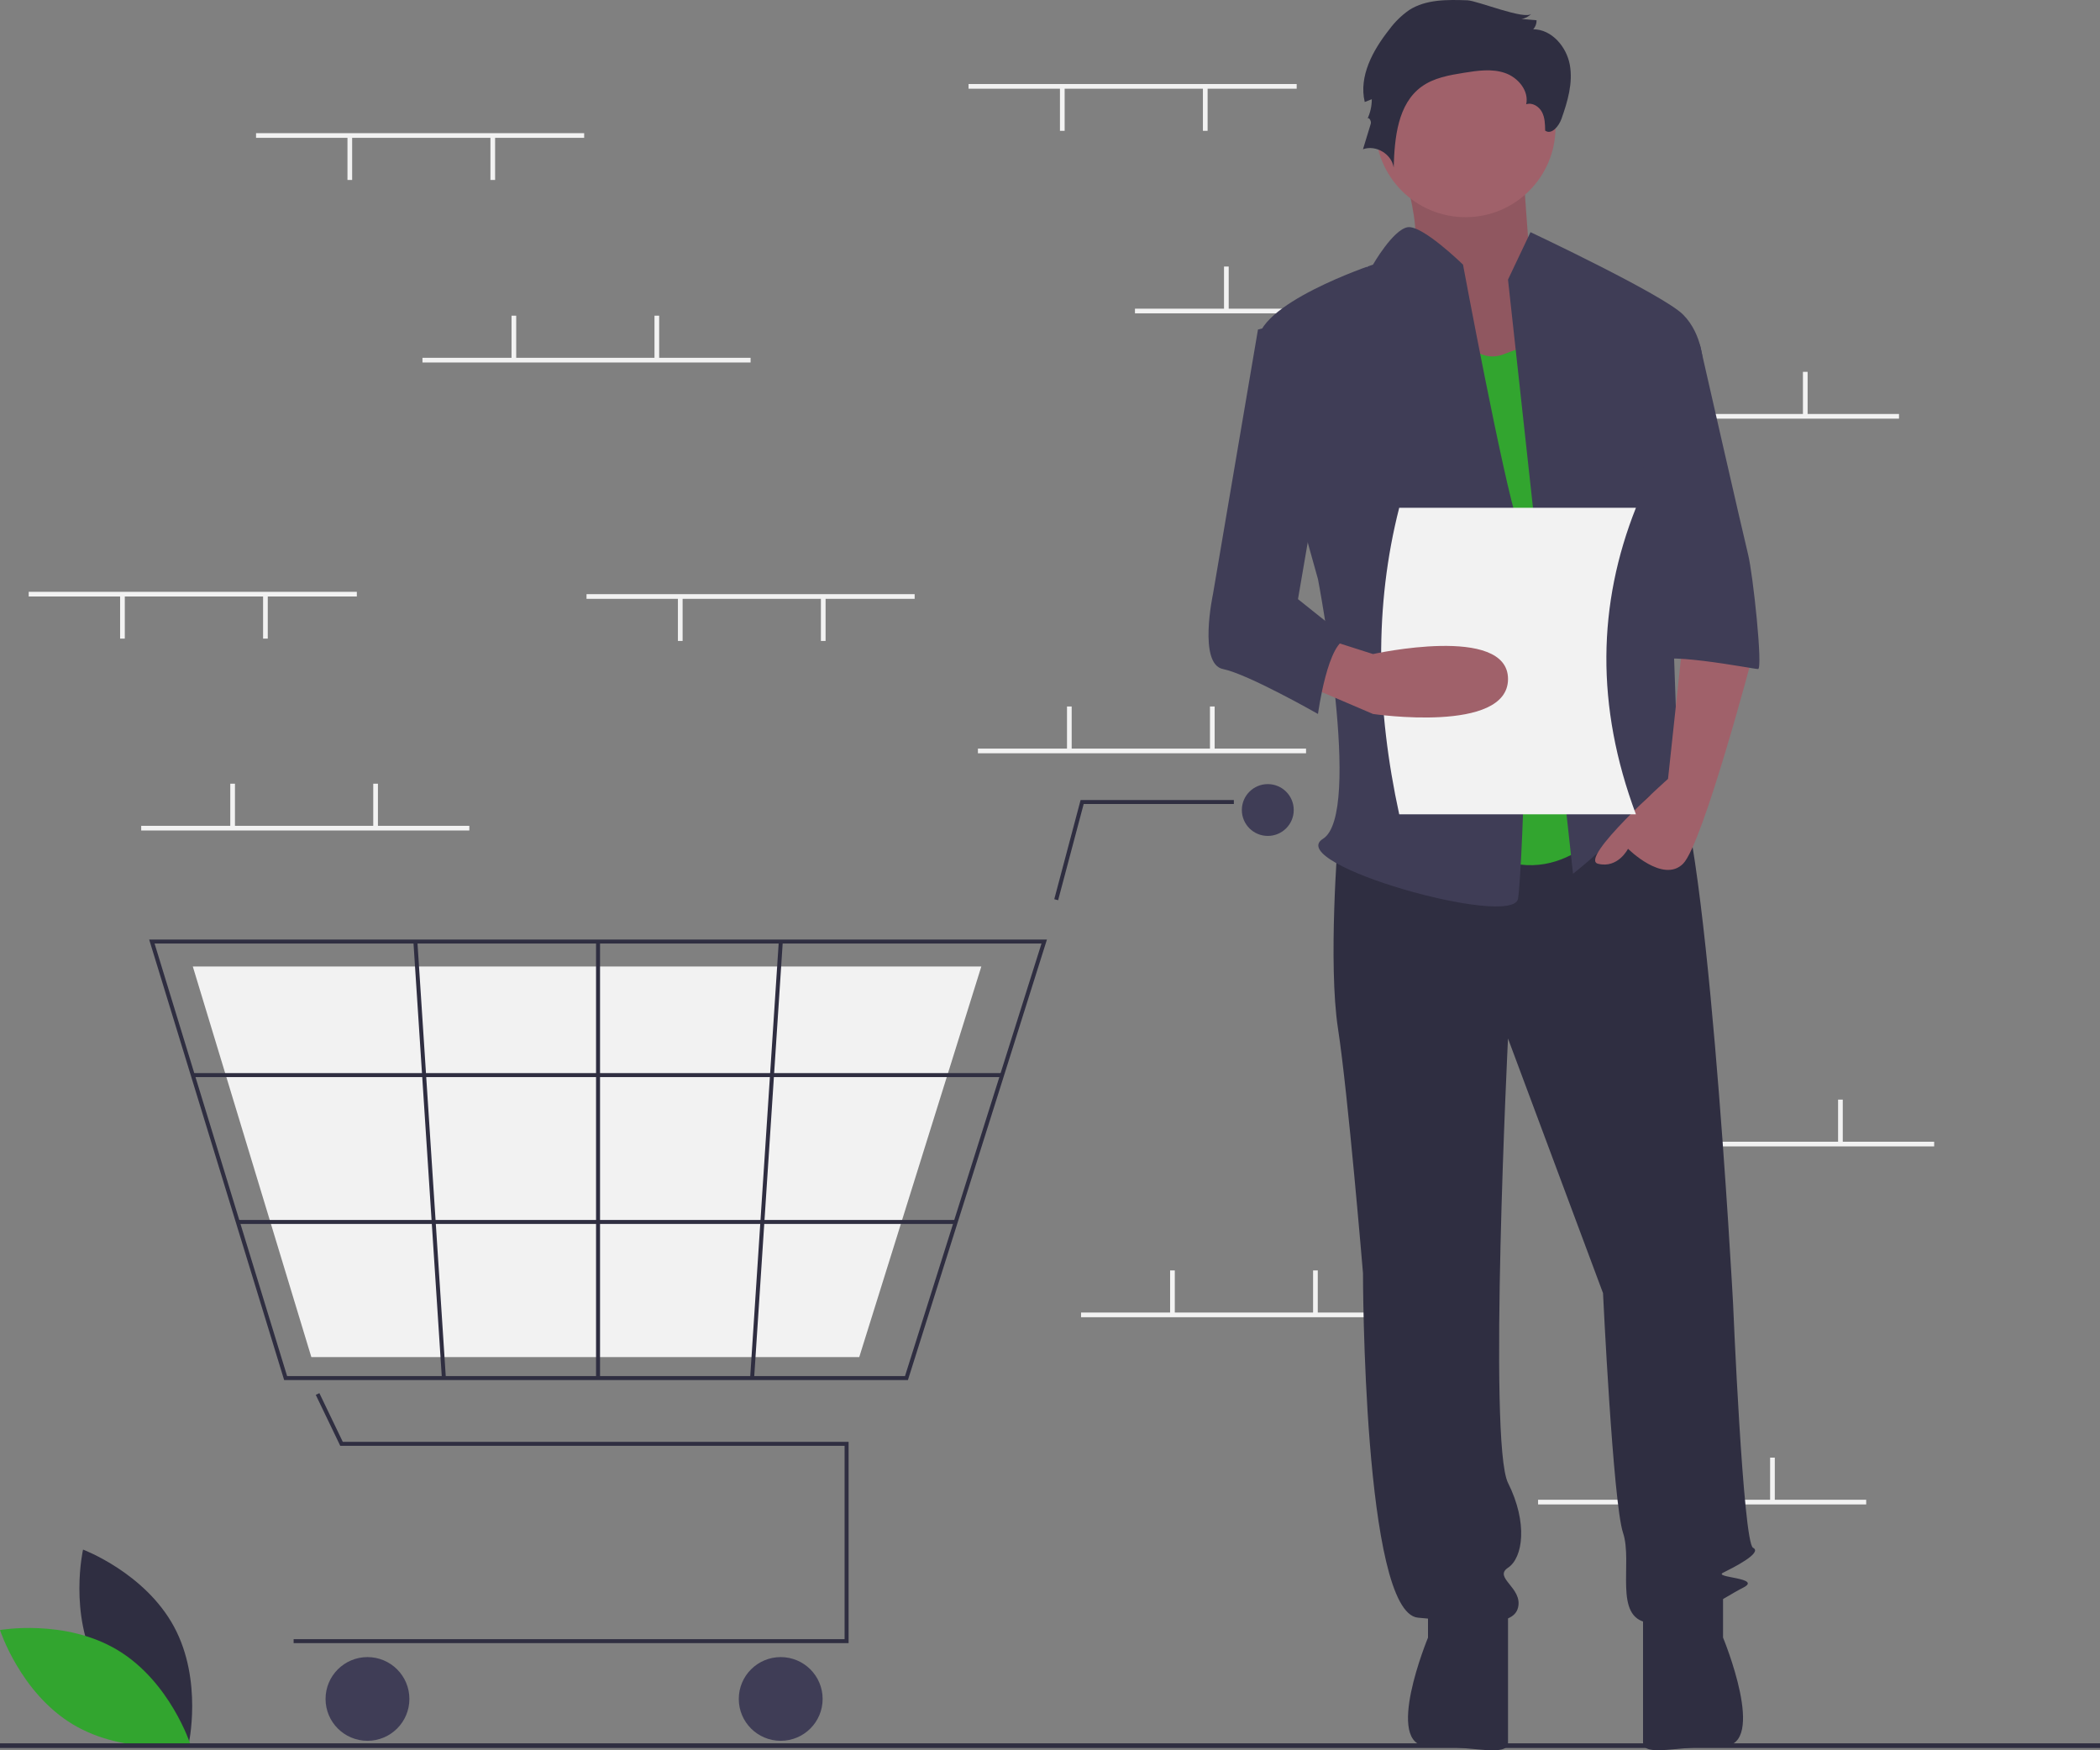 <svg width="192" height="160" viewBox="0 0 192 160" fill="none" xmlns="http://www.w3.org/2000/svg">
<rect x="0" y="0" width="192" height="160" fill="#808080" stroke="none"/>
<g clip-path="url(#clip0)">
<path d="M8.922 152.463C11.585 157.393 17.238 159.51 17.238 159.51C17.238 159.51 18.572 153.633 15.909 148.702C13.245 143.772 7.593 141.655 7.593 141.655C7.593 141.655 6.259 147.533 8.922 152.463Z" fill="#2F2E41"/>
<path d="M10.752 150.841C15.56 153.729 17.412 159.465 17.412 159.465C17.412 159.465 11.468 160.519 6.66 157.631C1.852 154.743 0 149.007 0 149.007C0 149.007 5.944 147.953 10.752 150.841Z" fill="#32A52F"/>
<path d="M118.554 7.681H88.554V8.109H118.554V7.681Z" fill="#F2F2F2"/>
<path d="M110.41 8.002H109.981V11.959H110.41V8.002Z" fill="#F2F2F2"/>
<path d="M97.339 8.002H96.91V11.959H97.339V8.002Z" fill="#F2F2F2"/>
<path d="M133.768 28.217H103.768V28.644H133.768V28.217Z" fill="#F2F2F2"/>
<path d="M112.339 24.366H111.91V28.324H112.339V24.366Z" fill="#F2F2F2"/>
<path d="M125.41 24.366H124.981V28.324H125.41V24.366Z" fill="#F2F2F2"/>
<path d="M173.624 37.843H143.624V38.271H173.624V37.843Z" fill="#F2F2F2"/>
<path d="M152.196 33.992H151.768V37.95H152.196V33.992Z" fill="#F2F2F2"/>
<path d="M165.267 33.992H164.839V37.95H165.267V33.992Z" fill="#F2F2F2"/>
<path d="M170.624 137.098H140.624V137.526H170.624V137.098Z" fill="#F2F2F2"/>
<path d="M149.196 133.247H148.768V137.205H149.196V133.247Z" fill="#F2F2F2"/>
<path d="M162.267 133.247H161.839V137.205H162.267V133.247Z" fill="#F2F2F2"/>
<path d="M119.41 68.432H89.41V68.86H119.41V68.432Z" fill="#F2F2F2"/>
<path d="M97.982 64.582H97.554V68.539H97.982V64.582Z" fill="#F2F2F2"/>
<path d="M111.054 64.582H110.625V68.539H111.054V64.582Z" fill="#F2F2F2"/>
<path d="M128.839 119.985H98.839V120.413H128.839V119.985Z" fill="#F2F2F2"/>
<path d="M107.41 116.135H106.981V120.092H107.41V116.135Z" fill="#F2F2F2"/>
<path d="M120.482 116.135H120.054V120.092H120.482V116.135Z" fill="#F2F2F2"/>
<path d="M176.839 104.369H146.839V104.797H176.839V104.369Z" fill="#F2F2F2"/>
<path d="M155.41 100.519H154.981V104.476H155.41V100.519Z" fill="#F2F2F2"/>
<path d="M168.482 100.519H168.054V104.476H168.482V100.519Z" fill="#F2F2F2"/>
<path d="M77.585 150.206H26.845V149.841H77.219V132.168H31.11L28.87 127.509L29.2 127.352L31.34 131.803H77.585V150.206Z" fill="#2F2E41"/>
<path d="M33.597 159.133C35.714 159.133 37.43 157.42 37.43 155.307C37.43 153.194 35.714 151.481 33.597 151.481C31.481 151.481 29.765 153.194 29.765 155.307C29.765 157.42 31.481 159.133 33.597 159.133Z" fill="#3F3D56"/>
<path d="M71.379 159.133C73.496 159.133 75.212 157.42 75.212 155.307C75.212 153.194 73.496 151.481 71.379 151.481C69.262 151.481 67.546 153.194 67.546 155.307C67.546 157.42 69.262 159.133 71.379 159.133Z" fill="#3F3D56"/>
<path d="M115.913 76.415C117.223 76.415 118.285 75.355 118.285 74.046C118.285 72.738 117.223 71.678 115.913 71.678C114.602 71.678 113.54 72.738 113.54 74.046C113.54 75.355 114.602 76.415 115.913 76.415Z" fill="#3F3D56"/>
<path d="M83.011 126.155H25.979L13.639 85.889H95.72L95.645 86.126L83.011 126.155ZM26.249 125.791H82.743L95.222 86.254H14.132L26.249 125.791Z" fill="#2F2E41"/>
<path d="M78.559 124.06H28.466L17.627 88.349H89.722L89.656 88.559L78.559 124.06Z" fill="#F2F2F2"/>
<path d="M96.743 82.292L96.39 82.198L98.798 73.135H112.81V73.5H99.079L96.743 82.292Z" fill="#2F2E41"/>
<path d="M91.618 98.096H17.627V98.461H91.618V98.096Z" fill="#2F2E41"/>
<path d="M87.381 111.522H21.741V111.886H87.381V111.522Z" fill="#2F2E41"/>
<path d="M54.861 86.071H54.496V125.973H54.861V86.071Z" fill="#2F2E41"/>
<path d="M71.204 86.06L68.584 125.961L68.948 125.985L71.569 86.084L71.204 86.06Z" fill="#2F2E41"/>
<path d="M38.16 86.059L37.796 86.083L40.401 125.985L40.765 125.961L38.16 86.059Z" fill="#2F2E41"/>
<path d="M192 159.364H0V159.792H192V159.364Z" fill="#2F2E41"/>
<path d="M127.588 13.236C127.588 13.236 130.72 22.136 128.793 23.505C126.865 24.875 135.299 36.057 135.299 36.057L145.419 33.318L139.877 23.962C139.877 23.962 139.154 14.605 139.154 13.236C139.154 11.867 127.588 13.236 127.588 13.236Z" fill="#A0616A"/>
<path opacity="0.1" d="M127.588 13.236C127.588 13.236 130.72 22.136 128.793 23.505C126.865 24.875 135.299 36.057 135.299 36.057L145.419 33.318L139.877 23.962C139.877 23.962 139.154 14.605 139.154 13.236C139.154 11.867 127.588 13.236 127.588 13.236Z" fill="black"/>
<path d="M122.33 76.677C122.33 76.677 121.416 88.088 122.33 94.021C123.245 99.955 124.616 116.386 124.616 116.386C124.616 116.386 124.616 147.422 129.646 147.878C134.675 148.335 138.333 148.791 138.79 146.965C139.247 145.14 136.504 144.227 137.875 143.314C139.247 142.401 139.704 139.206 137.875 135.555C136.047 131.904 137.875 94.934 137.875 94.934L146.562 118.211C146.562 118.211 147.477 137.381 148.391 140.119C149.306 142.858 147.477 147.878 150.677 148.335C153.878 148.791 157.536 146.052 159.364 145.14C161.193 144.227 156.621 144.227 157.536 143.77C158.45 143.314 161.193 141.945 160.279 141.488C159.364 141.032 158.45 119.124 158.45 119.124C158.45 119.124 155.935 72.342 152.735 70.516C149.534 68.69 147.477 71.835 147.477 71.835L122.33 76.677Z" fill="#2F2E41"/>
<path d="M130.56 146.052V149.704C130.56 149.704 126.445 159.629 130.56 159.629C134.675 159.629 137.876 160.658 137.876 159.289V146.965L130.56 146.052Z" fill="#2F2E41"/>
<path d="M157.535 146.046V149.697C157.535 149.697 161.65 159.623 157.535 159.623C153.42 159.623 150.22 160.651 150.22 159.282V146.959L157.535 146.046Z" fill="#2F2E41"/>
<path d="M133.989 19.854C138.534 19.854 142.218 16.176 142.218 11.639C142.218 7.101 138.534 3.423 133.989 3.423C129.443 3.423 125.759 7.101 125.759 11.639C125.759 16.176 129.443 19.854 133.989 19.854Z" fill="#A0616A"/>
<path d="M131.474 26.928C131.474 26.928 133.76 33.775 137.418 32.405L141.075 31.036L147.476 74.852C147.476 74.852 142.447 82.155 135.132 77.59C127.816 73.026 131.474 26.928 131.474 26.928Z" fill="#32A52F"/>
<path d="M137.875 25.559L139.932 21.223C139.932 21.223 152.049 26.929 153.877 28.754C155.706 30.58 155.706 33.318 155.706 33.318L152.506 44.729C152.506 44.729 153.42 69.832 153.42 70.744C153.42 71.657 156.621 76.678 154.335 74.852C152.049 73.026 151.591 71.201 149.763 73.939C147.934 76.678 143.819 79.873 143.819 79.873L137.875 25.559Z" fill="#3F3D56"/>
<path d="M153.878 58.421L152.506 71.201C152.506 71.201 144.276 78.503 146.105 78.96C147.934 79.416 148.848 77.59 148.848 77.59C148.848 77.59 152.049 80.785 153.878 78.96C155.706 77.134 160.279 59.79 160.279 59.79L153.878 58.421Z" fill="#A0616A"/>
<path d="M134.164 0.028C132.34 -0.037 130.387 -0.07 128.849 0.912C128.141 1.404 127.52 2.011 127.012 2.707C125.514 4.598 124.219 6.976 124.776 9.322L125.422 9.071C125.422 9.697 125.283 10.315 125.014 10.881C125.105 10.617 125.41 11.044 125.328 11.311L124.616 13.643C125.787 13.214 127.243 14.082 127.421 15.313C127.502 12.605 127.784 9.499 129.985 7.913C131.094 7.114 132.499 6.87 133.851 6.653C135.097 6.453 136.404 6.262 137.599 6.672C138.793 7.082 139.81 8.301 139.539 9.532C140.09 9.343 140.706 9.726 140.978 10.24C141.25 10.754 141.264 11.36 141.272 11.941C141.859 12.355 142.527 11.533 142.766 10.857C143.328 9.268 143.827 7.578 143.525 5.921C143.222 4.264 141.87 2.681 140.182 2.675C140.387 2.451 140.496 2.155 140.487 1.852L139.097 1.735C139.45 1.685 139.774 1.514 140.015 1.251C139.457 1.865 135.067 0.06 134.164 0.028Z" fill="#2F2E41"/>
<path d="M133.761 24.19C133.761 24.19 130.039 20.549 128.699 20.772C127.36 20.995 125.531 24.19 125.531 24.19C125.531 24.19 114.558 27.841 115.015 31.493C115.472 35.144 120.501 52.944 120.501 52.944C120.501 52.944 124.616 74.395 120.959 76.678C117.301 78.96 138.333 84.893 138.79 82.155C139.247 79.416 140.162 52.031 138.79 47.923C137.418 43.816 133.761 24.19 133.761 24.19Z" fill="#3F3D56"/>
<path d="M149.763 31.493H155.416C155.416 31.493 159.364 48.836 159.821 50.662C160.279 52.488 161.193 61.16 160.736 61.16C160.279 61.16 151.134 59.334 151.134 60.703L149.763 31.493Z" fill="#3F3D56"/>
<path d="M149.571 74.441H127.928C125.816 64.743 125.64 55.372 127.928 46.419H149.571C146.078 55.211 145.86 64.517 149.571 74.441Z" fill="#F2F2F2"/>
<path d="M119.13 62.529L125.531 65.267C125.531 65.267 137.876 67.093 137.876 62.072C137.876 57.052 125.531 59.79 125.531 59.79L121.416 58.477L119.13 62.529Z" fill="#A0616A"/>
<path d="M120.502 28.754L115.015 30.123L110.9 54.313C110.9 54.313 109.529 60.703 111.815 61.16C114.101 61.616 120.502 65.267 120.502 65.267C120.502 65.267 121.416 58.421 123.245 58.421L118.673 54.77L121.416 38.795L120.502 28.754Z" fill="#3F3D56"/>
<path d="M42.91 75.491H12.91V75.919H42.91V75.491Z" fill="#F2F2F2"/>
<path d="M21.482 71.641H21.054V75.598H21.482V71.641Z" fill="#F2F2F2"/>
<path d="M34.554 71.641H34.125V75.598H34.554V71.641Z" fill="#F2F2F2"/>
<path d="M53.41 12.173H23.41V12.601H53.41V12.173Z" fill="#F2F2F2"/>
<path d="M45.267 12.494H44.839V16.451H45.267V12.494Z" fill="#F2F2F2"/>
<path d="M32.196 12.494H31.768V16.451H32.196V12.494Z" fill="#F2F2F2"/>
<path d="M83.625 54.314H53.625V54.742H83.625V54.314Z" fill="#F2F2F2"/>
<path d="M75.482 54.635H75.054V58.592H75.482V54.635Z" fill="#F2F2F2"/>
<path d="M62.41 54.635H61.981V58.592H62.41V54.635Z" fill="#F2F2F2"/>
<path d="M32.625 54.1H2.625V54.528H32.625V54.1Z" fill="#F2F2F2"/>
<path d="M24.482 54.421H24.054V58.378H24.482V54.421Z" fill="#F2F2F2"/>
<path d="M11.41 54.421H10.981V58.378H11.41V54.421Z" fill="#F2F2F2"/>
<path d="M68.625 32.709H38.625V33.137H68.625V32.709Z" fill="#F2F2F2"/>
<path d="M47.196 28.858H46.768V32.816H47.196V28.858Z" fill="#F2F2F2"/>
<path d="M60.267 28.858H59.839V32.816H60.267V28.858Z" fill="#F2F2F2"/>
</g>
<defs>
<clipPath id="clip0">
<rect width="192" height="160" fill="white"/>
</clipPath>
</defs>
</svg>
